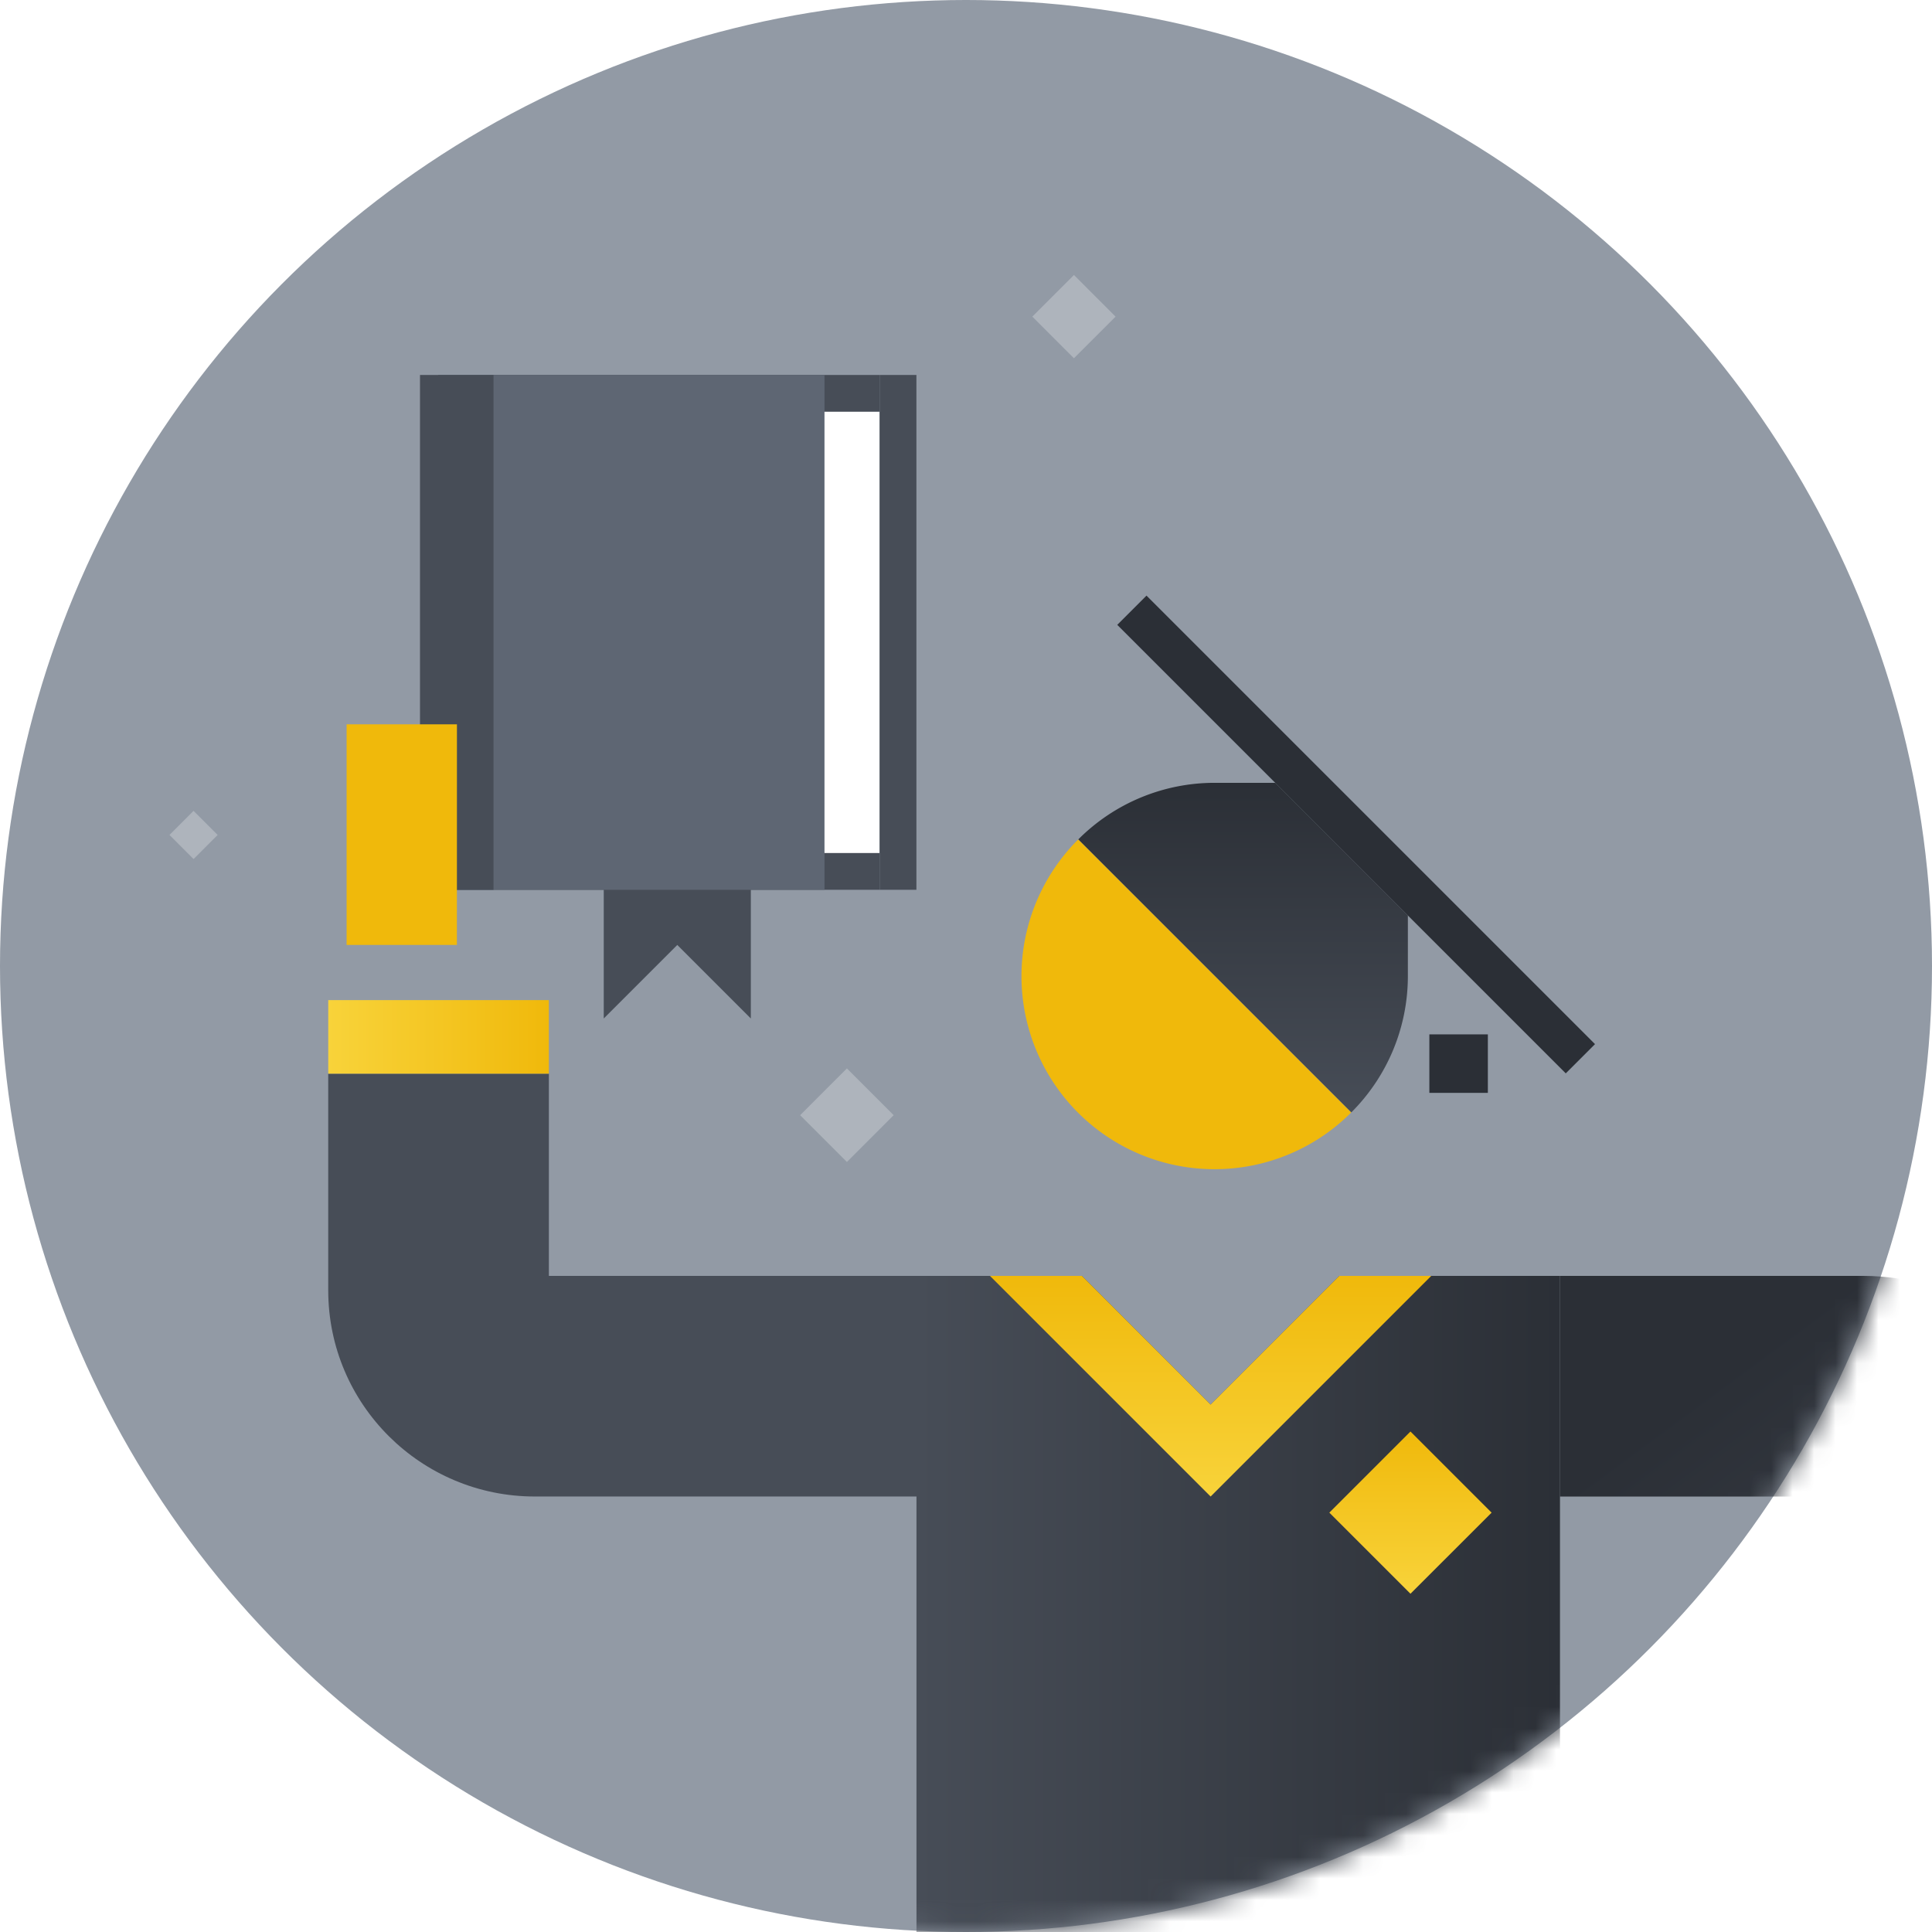 <svg xmlns:xlink="http://www.w3.org/1999/xlink" xmlns="http://www.w3.org/2000/svg" viewBox="0 0 90 90" fill="none" class="css-ade6fb" width="90"  height="90" ><circle cx="45" cy="45" r="45" fill="#929AA5"></circle><mask id="reason-3-g_svg__a" maskUnits="userSpaceOnUse" x="0" y="0" width="90" height="90" style="mask-type: alpha;" fill="#1E2329"><path d="M90 45c0 24.853-20.147 45-45 45S0 69.853 0 45 20.147 0 45 0s45 20.147 45 45z" fill="#FCEA9C"></path></mask><g mask="url(#reason-3-g_svg__a)" fill="#1E2329"><path fill-rule="evenodd" clip-rule="evenodd" d="M25.569 59.435v-9.42H15.29v10.09c0 5.325 4.328 9.608 9.625 9.608h17.782V59.435h-17.13z" fill="#474D57"></path><path d="M50.402 59.436l5.995 5.995 5.995-5.995H72.67v60.508H42.693V59.436h7.709z" fill="url(&quot;#reason-3-g_svg__paint0_linear_2218_19670&quot;)"></path><path fill-rule="evenodd" clip-rule="evenodd" d="M85.958 69.714H72.67V59.436h14.115c8.851 0 13.284 10.702 7.025 16.96l-8.085 8.086-7.268-7.268 7.5-7.5z" fill="url(&quot;#reason-3-g_svg__paint1_linear_2218_19670&quot;)"></path><path d="M77.805 96.264h-5.14l.001-10.277h5.139v10.277z" fill="#F0B90B"></path><path d="M61.926 70.464l3.779-3.779 3.78 3.78-3.78 3.778-3.78-3.779z" fill="url(&quot;#reason-3-g_svg__paint2_linear_2218_19670&quot;)"></path><path d="M66.673 59.436H62.39l-5.995 5.995-5.995-5.995h-4.283l10.278 10.278 10.278-10.278z" fill="url(&quot;#reason-3-g_svg__paint3_linear_2218_19670&quot;)"></path><path d="M25.568 50.015v-3.426H15.291v3.426h10.277z" fill="url(&quot;#reason-3-g_svg__paint4_linear_2218_19670&quot;)"></path><path d="M78.463 77.216l-2.422 2.422 7.265 7.265 2.422-2.422-7.264-7.265z" fill="url(&quot;#reason-3-g_svg__paint5_linear_2218_19670&quot;)"></path><path d="M50.23 39.102A8.993 8.993 0 1062.948 51.82L50.23 39.102z" fill="#F0B90B"></path><path d="M53.408 27.746l20.894 20.893-1.363 1.363-20.893-20.894 1.362-1.362z" fill="#2B2F36"></path><path d="M56.591 36.467a8.965 8.965 0 00-6.359 2.634L62.95 51.819a8.965 8.965 0 002.634-6.36v-2.816l-6.176-6.176H56.59z" fill="url(&quot;#reason-3-g_svg__paint6_linear_2218_19670&quot;)"></path><path d="M66.585 48.185h2.725v2.725h-2.725v-2.725z" fill="#2B2F36"></path><path d="M28.125 41.45h6.852v5.995l-3.426-3.426-3.426 3.426V41.45zM20.422 17.468h20.555V41.45H20.422V17.468z" fill="#474D57"></path><path d="M38.408 41.45H20.422V17.468h17.986V41.45z" fill="#5E6673"></path><path d="M40.977 39.737h-2.57V19.18h2.57v20.556z" fill="#FFFFFF"></path><path d="M40.977 17.468h1.713V41.45h-1.713V17.468zM19.564 17.468h3.426V41.45h-3.425V17.468z" fill="#474D57"></path><path d="M21.285 44.019h-5.139V33.741h5.14l-.001 10.278z" fill="#F0B90B"></path></g><path d="M39.452 49.772l2.178 2.178-2.178 2.179-2.179-2.179 2.179-2.178zM50.029 12.81l1.939 1.94-1.94 1.939-1.938-1.94 1.939-1.939zM9.017 37.773l1.122 1.122-1.122 1.123-1.122-1.123 1.122-1.122z" fill="#AEB4BC"></path><defs><linearGradient id="reason-3-g_svg__paint0_linear_2218_19670" x1="72.67" y1="119.944" x2="42.693" y2="119.944" gradientUnits="userSpaceOnUse"><stop stop-color="#2B2F36"></stop><stop offset="1" stop-color="#474D57"></stop></linearGradient><linearGradient id="reason-3-g_svg__paint1_linear_2218_19670" x1="72.67" y1="69.584" x2="92.776" y2="96.825" gradientUnits="userSpaceOnUse"><stop stop-color="#2B2F36"></stop><stop offset="1" stop-color="#474D57"></stop></linearGradient><linearGradient id="reason-3-g_svg__paint2_linear_2218_19670" x1="65.705" y1="66.685" x2="65.705" y2="74.243" gradientUnits="userSpaceOnUse"><stop stop-color="#F0B90B"></stop><stop offset="1" stop-color="#F8D33A"></stop></linearGradient><linearGradient id="reason-3-g_svg__paint3_linear_2218_19670" x1="56.395" y1="59.436" x2="56.395" y2="69.714" gradientUnits="userSpaceOnUse"><stop stop-color="#F0B90B"></stop><stop offset="1" stop-color="#F8D33A"></stop></linearGradient><linearGradient id="reason-3-g_svg__paint4_linear_2218_19670" x1="25.568" y1="48.302" x2="15.291" y2="48.302" gradientUnits="userSpaceOnUse"><stop stop-color="#F0B90B"></stop><stop offset="1" stop-color="#F8D33A"></stop></linearGradient><linearGradient id="reason-3-g_svg__paint5_linear_2218_19670" x1="77.252" y1="78.427" x2="84.517" y2="85.692" gradientUnits="userSpaceOnUse"><stop stop-color="#F0B90B"></stop><stop offset="1" stop-color="#F8D33A"></stop></linearGradient><linearGradient id="reason-3-g_svg__paint6_linear_2218_19670" x1="50.232" y1="36.467" x2="50.232" y2="51.819" gradientUnits="userSpaceOnUse"><stop stop-color="#2B2F36"></stop><stop offset="1" stop-color="#474D57"></stop></linearGradient><linearGradient id="reason-3-g_svg__paint0_linear_2218_19670" x1="72.67" y1="119.944" x2="42.693" y2="119.944" gradientUnits="userSpaceOnUse"><stop stop-color="#2B2F36"></stop><stop offset="1" stop-color="#474D57"></stop></linearGradient><linearGradient id="reason-3-g_svg__paint1_linear_2218_19670" x1="72.67" y1="69.584" x2="92.776" y2="96.825" gradientUnits="userSpaceOnUse"><stop stop-color="#2B2F36"></stop><stop offset="1" stop-color="#474D57"></stop></linearGradient><linearGradient id="reason-3-g_svg__paint2_linear_2218_19670" x1="65.705" y1="66.685" x2="65.705" y2="74.243" gradientUnits="userSpaceOnUse"><stop stop-color="#F0B90B"></stop><stop offset="1" stop-color="#F8D33A"></stop></linearGradient><linearGradient id="reason-3-g_svg__paint3_linear_2218_19670" x1="56.395" y1="59.436" x2="56.395" y2="69.714" gradientUnits="userSpaceOnUse"><stop stop-color="#F0B90B"></stop><stop offset="1" stop-color="#F8D33A"></stop></linearGradient><linearGradient id="reason-3-g_svg__paint4_linear_2218_19670" x1="25.568" y1="48.302" x2="15.291" y2="48.302" gradientUnits="userSpaceOnUse"><stop stop-color="#F0B90B"></stop><stop offset="1" stop-color="#F8D33A"></stop></linearGradient><linearGradient id="reason-3-g_svg__paint5_linear_2218_19670" x1="77.252" y1="78.427" x2="84.517" y2="85.692" gradientUnits="userSpaceOnUse"><stop stop-color="#F0B90B"></stop><stop offset="1" stop-color="#F8D33A"></stop></linearGradient><linearGradient id="reason-3-g_svg__paint6_linear_2218_19670" x1="50.232" y1="36.467" x2="50.232" y2="51.819" gradientUnits="userSpaceOnUse"><stop stop-color="#2B2F36"></stop><stop offset="1" stop-color="#474D57"></stop></linearGradient></defs></svg>